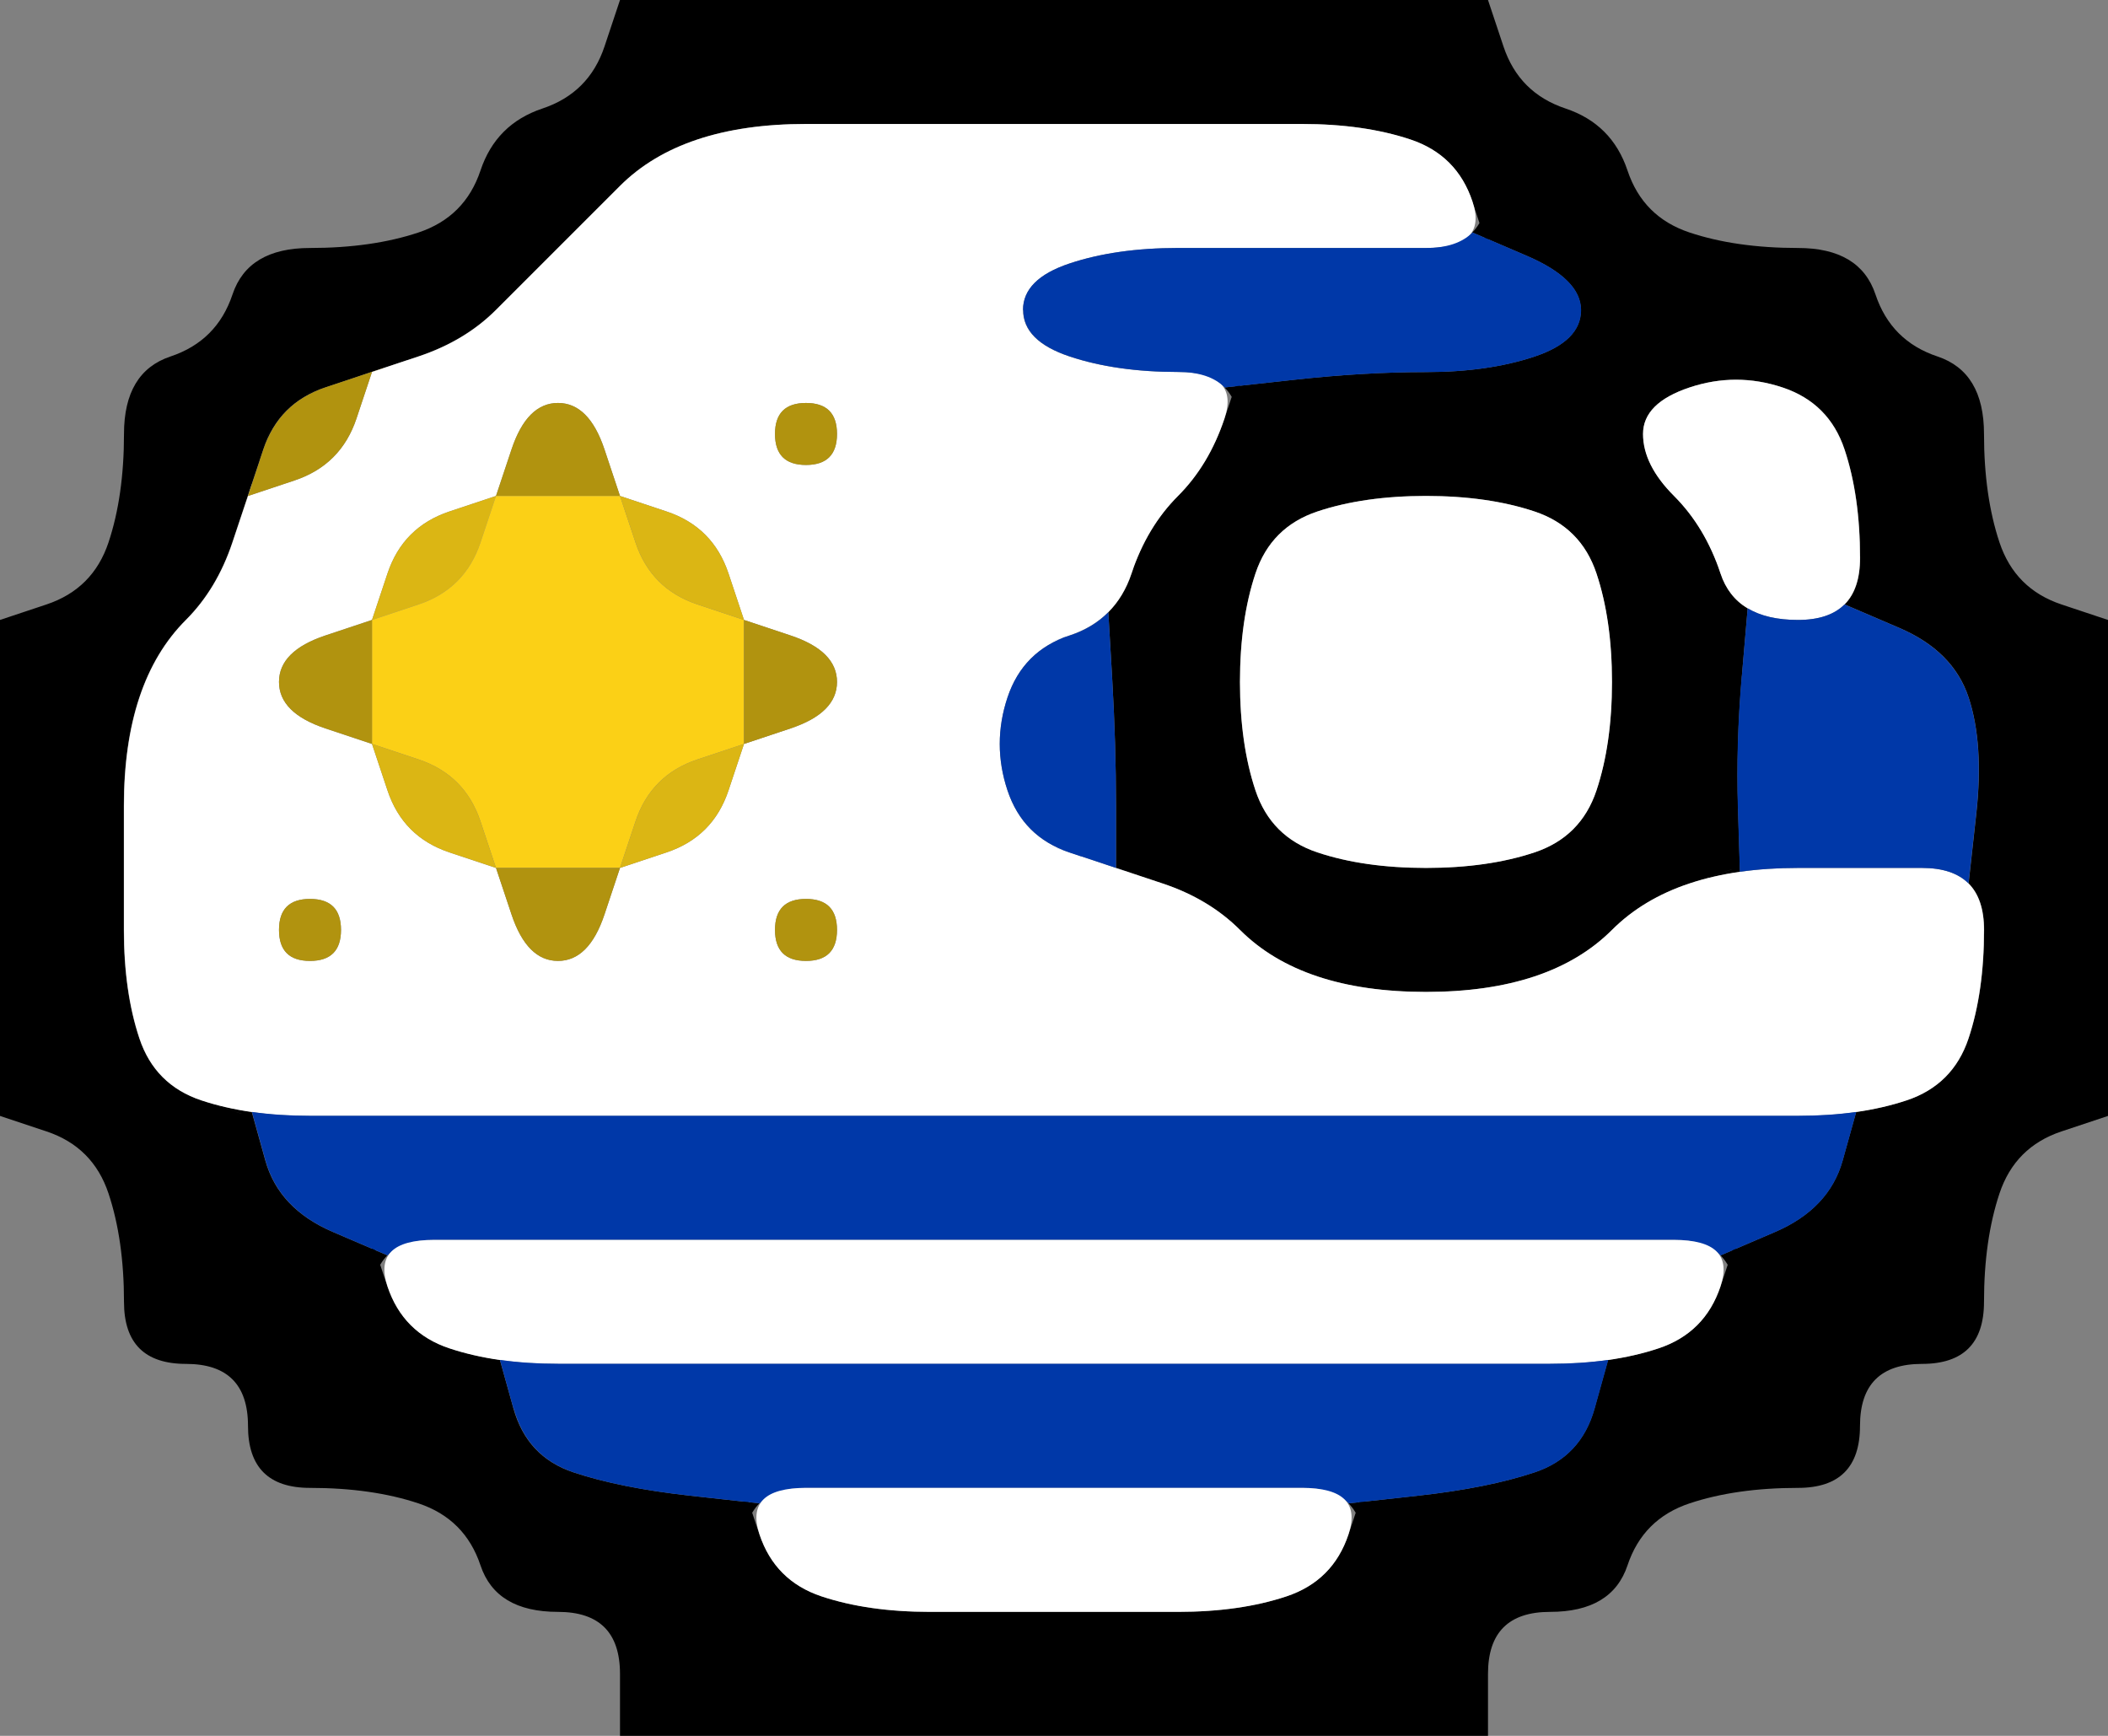 <svg width="17" height="14" version="1.1" viewBox="0 0 17 14" xmlns="http://www.w3.org/2000/svg">
 <rect x="0" y="0" width="17" height="14" fill="#808080" stroke="none"/>
 <g transform="translate(0)">
  <path d="m0 0.5v-0.5h5l-0.125 0.375q-0.125 0.375-0.5 0.5t-0.5 0.5-0.5 0.5-0.875 0.125-0.625 0.375-0.5 0.5-0.375 0.625-0.125 0.875-0.5 0.5l-0.375 0.125v-4.5" fill-opacity="0"/>
  <path d="m4.875 0.375 0.125-0.375h7l0.125 0.375q0.125 0.375 0.5 0.5t0.5 0.5 0.5 0.5 0.875 0.125 0.625 0.375 0.5 0.5 0.375 0.625 0.125 0.875 0.5 0.5l0.375 0.125v4l-0.375 0.125q-0.375 0.125-0.5 0.5t-0.125 0.875-0.5 0.5-0.5 0.5-0.5 0.5-0.875 0.125-0.5 0.5-0.625 0.375-0.5 0.5v0.5h-7v-0.5q0-0.5-0.5-0.5t-0.625-0.375-0.5-0.5-0.875-0.125-0.5-0.5-0.5-0.5-0.5-0.5-0.125-0.875-0.5-0.5l-0.375-0.125v-4l0.375-0.125q0.375-0.125 0.5-0.5t0.125-0.875 0.375-0.625 0.5-0.5 0.625-0.375 0.875-0.125 0.5-0.5 0.5-0.5 0.5-0.5m4.625 12.625q0.5 0 0.875-0.125t0.5-0.5l0.125-0.375v0.75-0.25q0-0.25-0.125-0.375l-0.125-0.125 0.125 0.125 0.562-0.062q0.562-0.062 0.938-0.188t0.484-0.516l0.109-0.391-0.219 0.031 0.219-0.031q0.219-0.031 0.406-0.094l0.188-0.062-0.562 0.188 0.375-0.125q0.375-0.125 0.5-0.5l0.125-0.375v0.75-0.25q0-0.25-0.125-0.375l-0.125-0.125 0.125 0.125 0.438-0.188q0.438-0.188 0.547-0.578l0.109-0.391-0.219 0.031 0.219-0.031q0.219-0.031 0.406-0.094l0.188-0.062-0.562 0.188 0.375-0.125q0.375-0.125 0.5-0.5t0.125-0.875v-0.5 0.75-0.25q0-0.25-0.125-0.375l-0.125-0.125 0.125 0.125 0.062-0.562q0.062-0.562-0.062-0.938t-0.562-0.562l-0.438-0.188-0.125 0.125 0.125-0.125q0.125-0.125 0.125-0.375v-0.25 0.75-0.5q0-0.5-0.125-0.875t-0.5-0.5-0.75 0-0.375 0.375 0.25 0.5 0.375 0.625l0.125 0.375-0.188-0.562 0.062 0.188q0.062 0.188 0.219 0.281l0.156 0.094-0.156-0.094-0.047 0.547q-0.047 0.547-0.031 1.062l0.016 0.516 0.219-0.031-0.219 0.031q-0.219 0.031-0.406 0.094l-0.188 0.062 0.562-0.188-0.375 0.125q-0.375 0.125-0.625 0.375t-0.625 0.375-0.875 0.125-0.875-0.125-0.625-0.375-0.625-0.375l-0.375-0.125v-0.5q0-0.5-0.031-1.031l-0.031-0.531-0.125 0.125 0.125-0.125q0.125-0.125 0.188-0.312l0.062-0.188-0.188 0.562 0.125-0.375q0.125-0.375 0.375-0.625t0.375-0.625l0.125-0.375v0.75-0.25q0-0.25-0.125-0.375l-0.125-0.125 0.125 0.125 0.562-0.062q0.562-0.062 1.062-0.062t0.875-0.125 0.375-0.375-0.438-0.438l-0.438-0.188-0.125 0.125 0.125-0.125q0.125-0.125 0.125-0.375v-0.25 0.75l-0.125-0.375q-0.125-0.375-0.5-0.5t-0.875-0.125-1 0-1 0-1 0-1 0-0.875 0.125-0.625 0.375-0.5 0.5-0.5 0.5-0.625 0.375-0.75 0.25-0.5 0.5-0.25 0.75-0.375 0.625-0.375 0.625-0.125 0.875 0 1 0.125 0.875 0.5 0.5l0.375 0.125-0.562-0.188 0.188 0.062q0.188 0.062 0.406 0.094l0.219 0.031-0.219-0.031 0.109 0.391q0.109 0.391 0.547 0.578l0.438 0.188 0.125-0.125-0.125 0.125q-0.125 0.125-0.125 0.375v0.25-0.75l0.125 0.375q0.125 0.375 0.5 0.5l0.375 0.125-0.562-0.188 0.188 0.062q0.188 0.062 0.406 0.094l0.219 0.031-0.219-0.031 0.109 0.391q0.109 0.391 0.484 0.516t0.938 0.188l0.562 0.062 0.125-0.125-0.125 0.125q-0.125 0.125-0.125 0.375v0.25-0.75l0.125 0.375q0.125 0.375 0.5 0.5t0.875 0.125 1 0 1 0m2-6q0.5 0 0.875-0.125t0.5-0.5 0.125-0.875-0.125-0.875-0.5-0.5-0.875-0.125-0.875 0.125-0.5 0.5-0.125 0.875 0.125 0.875 0.5 0.5 0.875 0.125m-2.594-0.031 0.656 0.219-0.188-0.062q-0.188-0.062-0.375-0.125l-0.188-0.062 0.094 0.031"/>
  <path d="m12.125 0.375-0.125-0.375h5v5l-0.375-0.125q-0.375-0.125-0.5-0.5t-0.125-0.875-0.375-0.625-0.5-0.5-0.625-0.375-0.875-0.125-0.5-0.5-0.5-0.5-0.5-0.5" fill-opacity="0"/>
  <path d="m5 1.5q0.25-0.25 0.625-0.375t0.875-0.125 1 0 1 0 1 0 1 0 0.875 0.125 0.5 0.5-0.375 0.375-1 0-1 0-0.875 0.125-0.375 0.375 0.375 0.375 0.875 0.125 0.375 0.375-0.375 0.625-0.375 0.625-0.5 0.5-0.5 0.5 0 0.75 0.5 0.5 0.75 0.25 0.625 0.375 0.625 0.375 0.875 0.125 0.875-0.125 0.625-0.375 0.625-0.375 0.875-0.125 1 0 0.5 0.5-0.125 0.875-0.5 0.5-0.875 0.125-1 0-1 0-1 0-1 0-1 0-1 0-1 0-1 0-1 0-1 0-1 0-1 0-0.875-0.125-0.5-0.5-0.125-0.875 0-1 0.125-0.875 0.375-0.625 0.375-0.625l0.125-0.375 0.375-0.125q0.375-0.125 0.5-0.5l0.125-0.375 0.375-0.125q0.375-0.125 0.625-0.375t0.5-0.5 0.5-0.5m-1.719 1.406-0.469 0.156 0.188-0.062q0.188-0.062 0.375-0.125l0.188-0.062-0.281 0.094m-1.25 1-0.219 0.656 0.062-0.188q0.062-0.188 0.125-0.375l0.062-0.188-0.031 0.094m0.219 3.594q0 0.25 0.25 0.25t0.25-0.25-0.25-0.25-0.25 0.25m1.875-0.125q0.125 0.375 0.375 0.375t0.375-0.375l0.125-0.375 0.375-0.125q0.375-0.125 0.5-0.5l0.125-0.375 0.375-0.125q0.375-0.125 0.375-0.375t-0.375-0.375l-0.375-0.125-0.125-0.375q-0.125-0.375-0.5-0.5l-0.375-0.125-0.125-0.375q-0.125-0.375-0.375-0.375t-0.375 0.375l-0.125 0.375-0.375 0.125q-0.375 0.125-0.5 0.5l-0.125 0.375-0.375 0.125q-0.375 0.125-0.375 0.375t0.375 0.375l0.375 0.125 0.125 0.375q0.125 0.375 0.5 0.5l0.375 0.125 0.125 0.375m2.125-3.875q0 0.25 0.25 0.25t0.25-0.25-0.25-0.25-0.25 0.25m0 4q0 0.25 0.25 0.25t0.25-0.25-0.25-0.25-0.25 0.25" fill="#fff"/>
  <path d="m8.25 2.5q0-0.25 0.375-0.375t0.875-0.125 1 0 1 0h0.5-0.75 0.25q0.25 0 0.375-0.125l0.125-0.125-0.125 0.125 0.438 0.188q0.438 0.188 0.438 0.438t-0.375 0.375-0.875 0.125-1.062 0.062l-0.562 0.062 0.125 0.125-0.125-0.125q-0.125-0.125-0.375-0.125h-0.25 0.75-0.5q-0.5 0-0.875-0.125t-0.375-0.375" fill="#0038a8"/>
  <g fill="#b1930f">
   <path d="m2.125 3.625q0.125-0.375 0.5-0.5l0.375-0.125-0.125 0.375q-0.125 0.375-0.5 0.5l-0.375 0.125 0.125-0.375m-0.031 0.094-0.156 0.469 0.062-0.188q0.062-0.188 0.125-0.375l0.062-0.188-0.094 0.281m1-0.75-0.656 0.219 0.188-0.062q0.188-0.062 0.375-0.125l0.188-0.062-0.094 0.031"/>
   <path d="m4.125 3.625q0.125-0.375 0.375-0.375t0.375 0.375l0.125 0.375h-1l0.125-0.375"/>
   <path d="m6.25 3.5q0-0.25 0.25-0.25t0.25 0.25-0.25 0.25-0.25-0.25"/>
  </g>
  <g>
   <path d="m13.25 3.5q0-0.25 0.375-0.375t0.75 0 0.5 0.5 0.125 0.875-0.5 0.5-0.625-0.375-0.375-0.625-0.25-0.5" fill="#fff"/>
   <path d="M 3.125,4.625 Q 3.25,4.25 3.625,4.125 L 4,4 3.875,4.375 Q 3.75,4.75 3.375,4.875 L 3,5 3.125,4.625" fill="#dbb614"/>
   <path d="m3.875 4.375 0.125-0.375h1l0.125 0.375q0.125 0.375 0.5 0.5l0.375 0.125v1l-0.375 0.125q-0.375 0.125-0.5 0.5l-0.125 0.375h-1l-0.125-0.375q-0.125-0.375-0.5-0.5l-0.375-0.125v-1l0.375-0.125q0.375-0.125 0.5-0.5" fill="#fbd016"/>
   <path d="M 5.125,4.375 5,4 5.375,4.125 q 0.375,0.125 0.5,0.5 L 6,5 5.625,4.875 Q 5.25,4.75 5.125,4.375" fill="#dbb614"/>
   <path d="m10.125 4.625q0.125-0.375 0.5-0.5t0.875-0.125 0.875 0.125 0.5 0.5 0.125 0.875-0.125 0.875-0.5 0.5-0.875 0.125-0.875-0.125-0.5-0.5-0.125-0.875 0.125-0.875" fill="#fff"/>
   <path d="m2.25 5.5q0-0.25 0.375-0.375l0.375-0.125v1l-0.375-0.125q-0.375-0.125-0.375-0.375" fill="#b1930f"/>
   <path d="m6 5.5v-0.5l0.375 0.125q0.375 0.125 0.375 0.375t-0.375 0.375l-0.375 0.125v-0.5" fill="#b1930f"/>
   <path d="m8.125 5.625q0.125-0.375 0.5-0.5l0.375-0.125-0.562 0.188 0.188-0.062q0.188-0.062 0.312-0.188l0.125-0.125-0.125 0.125 0.031 0.531q0.031 0.531 0.031 1.031v0.5l-0.375-0.125q-0.375-0.125-0.5-0.5t0-0.75m0.594 1.281 0.469 0.156-0.188-0.062q-0.188-0.062-0.375-0.125l-0.188-0.062 0.281 0.094" fill="#0038a8"/>
   <path d="m14.047 5.453 0.047-0.547-0.156-0.094 0.156 0.094q0.156 0.094 0.406 0.094h0.25-0.75 1-0.75 0.25q0.25 0 0.375-0.125l0.125-0.125-0.125 0.125 0.438 0.188q0.438 0.188 0.562 0.562t0.062 0.938l-0.062 0.562 0.125 0.125-0.125-0.125q-0.125-0.125-0.375-0.125h-0.25 0.75-0.5q-0.5 0-1 0h-0.5 0.75-0.25q-0.25 0-0.469 0.031l-0.219 0.031 0.219-0.031-0.016-0.516q-0.016-0.516 0.031-1.062" fill="#0038a8"/>
   <path d="M 3.125,6.375 3,6 3.375,6.125 q 0.375,0.125 0.5,0.5 L 4,7 3.625,6.875 Q 3.25,6.75 3.125,6.375" fill="#dbb614"/>
   <path d="M 5.125,6.625 Q 5.25,6.25 5.625,6.125 L 6,6 5.875,6.375 Q 5.75,6.75 5.375,6.875 L 5,7 5.125,6.625" fill="#dbb614"/>
  </g>
  <g fill="#b1930f">
   <path d="m2.25 7.5q0-0.25 0.25-0.25t0.25 0.25-0.25 0.25-0.25-0.25"/>
   <path d="m4.125 7.375-0.125-0.375h1l-0.125 0.375q-0.125 0.375-0.375 0.375t-0.375-0.375"/>
   <path d="m6.25 7.5q0-0.25 0.25-0.25t0.25 0.25-0.25 0.25-0.25-0.25"/>
  </g>
  <path d="m0 9.5v-0.5l0.375 0.125q0.375 0.125 0.5 0.5t0.125 0.875 0.5 0.5 0.5 0.5 0.5 0.5 0.875 0.125 0.5 0.5 0.625 0.375 0.5 0.5v0.5h-5v-4.5" fill-opacity="0"/>
  <path d="m2.141 9.359-0.109-0.391-0.219-0.031 0.219 0.031q0.219 0.031 0.469 0.031h0.25-0.75 0.5q0.5 0 1 0t1 0 1 0 1 0 1 0 1 0 1 0 1 0 1 0 1 0 1 0 1 0h0.5-0.75 0.25q0.25 0 0.469-0.031l0.219-0.031-0.219 0.031-0.109 0.391q-0.109 0.391-0.547 0.578l-0.438 0.188 0.125 0.125-0.125-0.125q-0.125-0.125-0.375-0.125h-0.25 0.75-0.5q-0.5 0-1 0t-1 0-1 0-1 0-1 0-1 0-1 0-1 0-1 0-1 0h-0.5 0.75-0.25q-0.25 0-0.375 0.125l-0.125 0.125 0.125-0.125-0.438-0.188q-0.438-0.188-0.547-0.578" fill="#0038a8"/>
  <path d="m16.125 9.625q0.125-0.375 0.5-0.5l0.375-0.125v5h-5v-0.5q0-0.5 0.5-0.5t0.625-0.375 0.5-0.5 0.875-0.125 0.5-0.5 0.5-0.5 0.5-0.5 0.125-0.875" fill-opacity="0"/>
  <g>
   <path d="m3.125 10.375q-0.125-0.375 0.375-0.375t1 0 1 0 1 0 1 0 1 0 1 0 1 0 1 0 1 0 1 0 0.375 0.375-0.5 0.5-0.875 0.125-1 0-1 0-1 0-1 0-1 0-1 0-1 0-1 0-0.875-0.125-0.5-0.5" fill="#fff"/>
   <path d="m4.141 11.359-0.109-0.391-0.219-0.031 0.219 0.031q0.219 0.031 0.469 0.031h0.25-0.75 0.5q0.5 0 1 0t1 0 1 0 1 0 1 0 1 0 1 0 1 0h0.5-0.75 0.25q0.25 0 0.469-0.031l0.219-0.031-0.219 0.031-0.109 0.391q-0.109 0.391-0.484 0.516t-0.938 0.188l-0.562 0.062 0.125 0.125-0.125-0.125q-0.125-0.125-0.375-0.125h-0.25 0.75-0.5q-0.5 0-1 0t-1 0-1 0-1 0h-0.5 0.75-0.25q-0.25 0-0.375 0.125l-0.125 0.125 0.125-0.125-0.562-0.062q-0.562-0.062-0.938-0.188t-0.484-0.516" fill="#0038a8"/>
   <path d="m6.125 12.375q-0.125-0.375 0.375-0.375t1 0 1 0 1 0 1 0 0.375 0.375-0.5 0.5-0.875 0.125-1 0-1 0-0.875-0.125-0.5-0.5" fill="#fff"/>
  </g>
 </g>
</svg>
